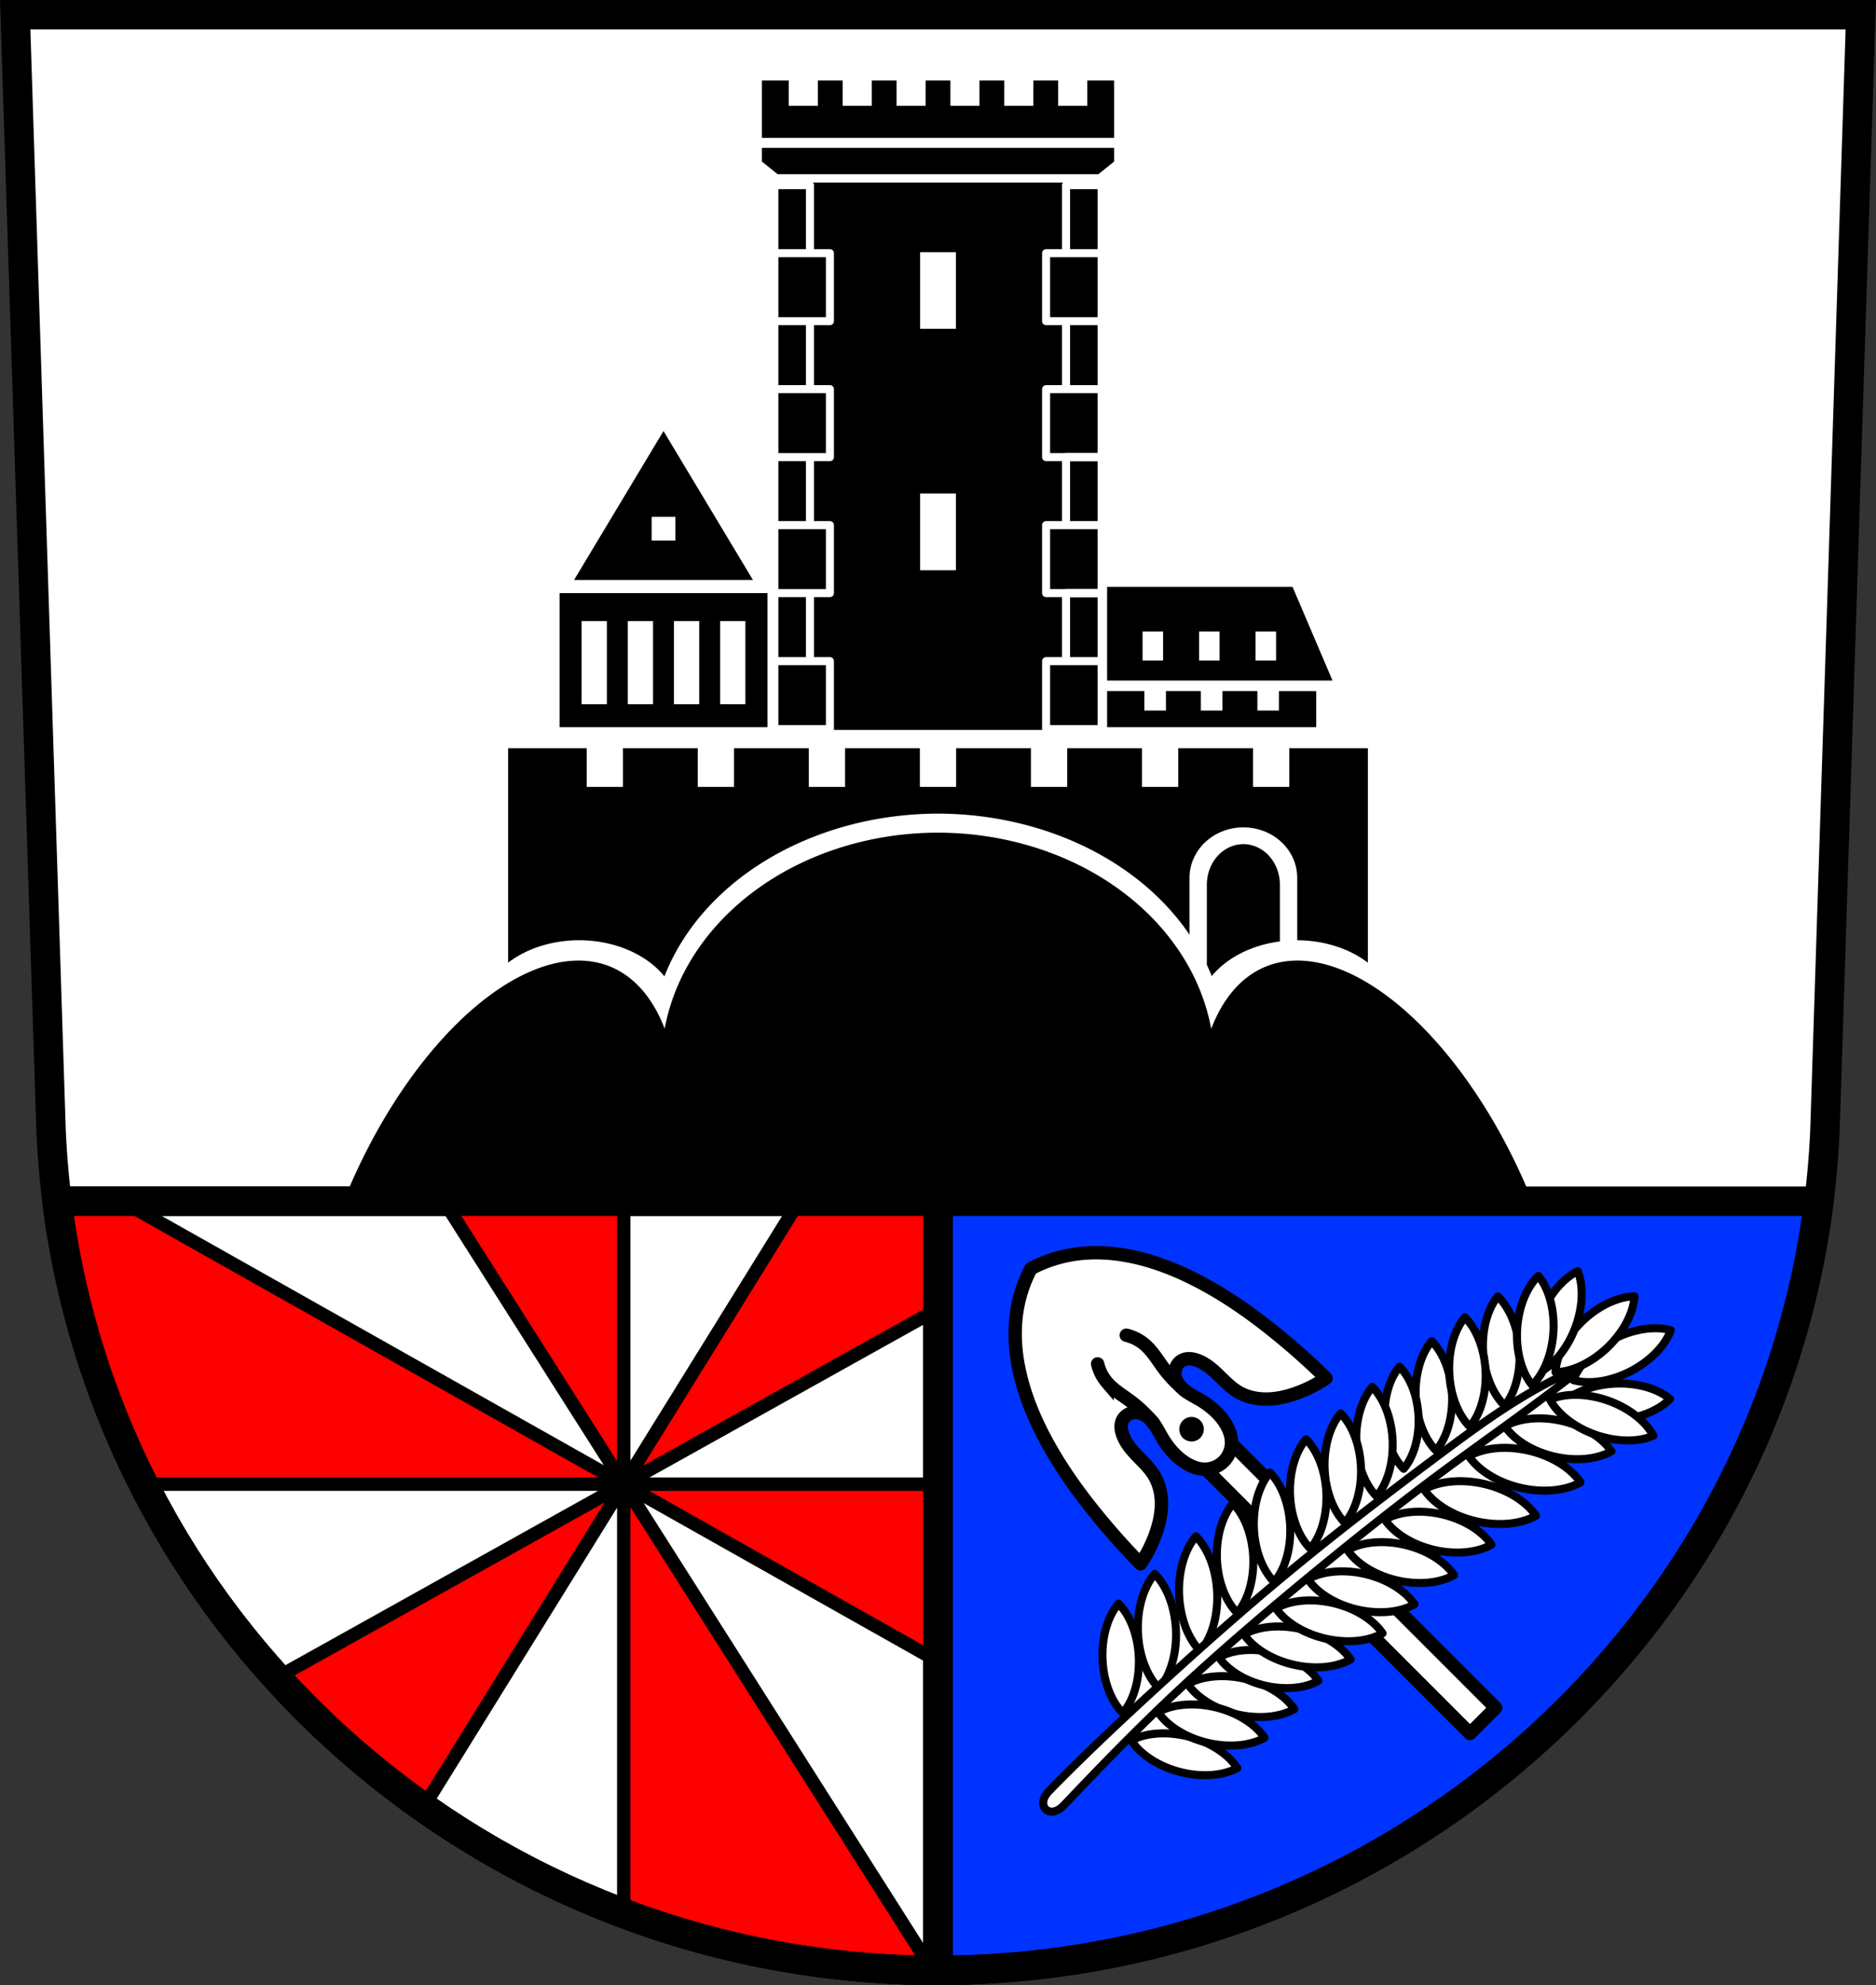 <svg xmlns="http://www.w3.org/2000/svg" width="748.09" height="791.22" viewBox="0 0 701.334 741.769"><rect x="0" y="0" width="701.334" height="741.769" fill="#333333" stroke="none"/><path style="fill:#fff;fill-rule:evenodd;stroke:none;stroke-width:11;stroke-opacity:1" d="M45.269 26.925 58.667 443.55c7.415 175.25 153.92 314.046 331.59 314.144 177.509-.215 324.069-139.062 331.589-314.144l13.398-416.625h-344.98z" transform="translate(-39.59 -21.425)"/><path style="opacity:1;fill:#000;fill-opacity:1;fill-rule:nonzero;stroke:none;stroke-width:1;stroke-linecap:round;stroke-linejoin:round;stroke-miterlimit:4;stroke-dasharray:none;stroke-dashoffset:0;stroke-opacity:1" d="M229.549 300.997v80.137a37.49 28.385 0 0 1 26.56-8.373 37.49 28.385 0 0 1 31.87 13.502 107.553 87.103 0 0 1 102.279-60.814 107.553 87.103 0 0 1 94.033 45.253v-21.298a20.13 18.817 0 0 1 20.129-18.817 20.13 18.817 0 0 1 20.129 18.817v23.363a37.49 28.385 0 0 1 26.416 8.377v-80.147H521.59v14.457H508.02v-14.457h-27.949v14.457h-13.568v-14.457h-27.948v14.457h-13.568v-14.457h-27.95v14.457H383.47v-14.457h-27.949v14.457h-13.566v-14.457h-27.95v14.457h-13.568v-14.457h-27.949v14.457h-13.566v-14.457h-29.373zm160.707 31.57a103.484 86.515 0 0 0-102.186 73.231 58.784 116.763 22.472 0 0-20.209-23.129 58.784 116.763 22.472 0 0-9.887-2.242 58.784 116.763 22.472 0 0-89.058 87.723 58.784 116.763 22.472 0 0 9.726 130.332 58.784 116.763 22.472 0 0 98.95-85.48 58.784 116.763 22.472 0 0 8.902-26.046v62.037h207.523v-62.015A116.763 58.784 67.528 0 0 502.92 513a116.763 58.784 67.528 0 0 98.947 85.48 116.763 58.784 67.528 0 0 9.73-130.331 116.763 58.784 67.528 0 0-89.06-87.723 116.763 58.784 67.528 0 0-9.887 2.242 116.763 58.784 67.528 0 0-20.254 23.198 103.484 86.515 0 0 0-102.14-73.3zm114.164 4.294a13.653 15.17 0 0 0-13.653 15.168v29.922a107.553 87.103 0 0 1 1.828 4.203 37.49 28.385 0 0 1 25.477-12.946v-21.18a13.653 15.17 0 0 0-13.652-15.167z" transform="translate(-39.59 -21.425)"/><path style="opacity:1;fill:#fff;fill-opacity:1;fill-rule:nonzero;stroke:#000;stroke-width:11;stroke-linecap:round;stroke-linejoin:round;stroke-miterlimit:4;stroke-dasharray:none;stroke-dashoffset:0;stroke-opacity:1" d="M21.316 448.852c20.331 162.426 160.816 287.324 329.35 287.418V448.852H21.316z"/><path style="opacity:1;fill:#03f;fill-opacity:1;fill-rule:nonzero;stroke:#000;stroke-width:11;stroke-linecap:round;stroke-linejoin:round;stroke-miterlimit:4;stroke-dasharray:none;stroke-dashoffset:0;stroke-opacity:1" d="M350.666 448.852V736.27C519.041 736.066 659.564 611.13 680 448.852H350.666z"/><path style="fill:red;fill-opacity:1;fill-rule:evenodd;stroke:#000;stroke-width:5;stroke-linecap:round;stroke-linejoin:round;stroke-miterlimit:4;stroke-dasharray:none;stroke-opacity:1" d="M21.326 448.852a323.826 323.826 0 0 0 1.988 13.521c.032.185.059.37.09.555.34 2.001.707 3.993 1.084 5.982.068.36.132.721.201 1.08.371 1.92.766 3.833 1.17 5.74.092.432.179.866.272 1.297.387 1.792.796 3.575 1.213 5.356.136.58.27 1.162.41 1.742.416 1.732.847 3.458 1.29 5.18.145.557.288 1.115.435 1.672a322.06 322.06 0 0 0 1.86 6.761c.515 1.794 1.044 3.581 1.589 5.362.133.436.269.87.404 1.306a322.31 322.31 0 0 0 1.732 5.428c.134.406.271.81.407 1.215a322.461 322.461 0 0 0 1.894 5.515l.278.772c.705 1.973 1.424 3.94 2.166 5.894a323.744 323.744 0 0 0 13.84 31.35h179.538l-187.6-105.728h-24.26zM233.188 554.58V448.852H166l67.188 105.728zm0 0 117.478-65.486v-40.242H298.75L233.187 554.58zm0 0 117.478 66.21v-66.21H233.188zm0 0v160.406c.421.159.844.314 1.267.471 1.665.617 3.334 1.227 5.012 1.818.62.219 1.243.43 1.865.645 1.679.58 3.36 1.154 5.05 1.709.594.194 1.19.38 1.784.572a332.53 332.53 0 0 0 5.27 1.656c.503.153 1.01.299 1.515.45 1.831.546 3.664 1.085 5.508 1.601.472.132.949.255 1.422.385 1.924.529 3.852 1.05 5.789 1.545l.512.127c2.208.56 4.421 1.104 6.646 1.62a333.948 333.948 0 0 0 36.3 6.343c2.172.257 4.353.484 6.536.699.325.032.648.07.973.102 1.918.183 3.842.339 5.77.49.616.048 1.23.105 1.849.15 1.847.135 3.703.242 5.558.346.68.038 1.356.085 2.036.119 1.805.09 3.617.155 5.43.217.75.025 1.498.057 2.25.078a340.4 340.4 0 0 0 5.146.092c.65.008 1.3.019 1.951.023L233.187 554.58zm0 0-129.733 72.318a331.944 331.944 0 0 0 3.883 4.2 332.326 332.326 0 0 0 4.908 5.115c.258.263.513.529.772.79.97.985 1.948 1.963 2.931 2.934.26.257.521.51.781.766a332.808 332.808 0 0 0 5.235 5.03c.41.385.82.772 1.232 1.156a332.9 332.9 0 0 0 2.899 2.672 333.314 333.314 0 0 0 6.304 5.58c.434.374.87.746 1.305 1.119a333.486 333.486 0 0 0 5.69 4.756l.72.59a333.7 333.7 0 0 0 3.211 2.576c.358.283.72.563 1.078.845a333.716 333.716 0 0 0 5.905 4.532c.273.205.545.412.82.617a333.815 333.815 0 0 0 7.158 5.191l74.9-120.787z"/><path style="fill:none;fill-rule:evenodd;stroke:#000;stroke-width:11;stroke-opacity:1" d="M45.269 26.925 58.667 443.55c7.415 175.25 153.92 314.046 331.59 314.144 177.509-.215 324.069-139.062 331.589-314.144l13.398-416.625h-344.98z" transform="translate(-39.59 -21.425)"/><path style="opacity:1;fill:none;fill-opacity:1;fill-rule:nonzero;stroke:#000;stroke-width:11;stroke-linecap:round;stroke-linejoin:round;stroke-miterlimit:4;stroke-dasharray:none;stroke-dashoffset:0;stroke-opacity:1" d="M60.906 470.277c20.33 162.427 160.815 287.325 329.35 287.418V470.277H60.905z" transform="translate(-39.59 -21.425)"/><g transform="translate(712.175 -21.425)"><path transform="translate(39.59 21.425)" d="m-303.236 527.51-9.606 9.607 110.627 110.63 9.606-9.606z" style="opacity:1;fill:#fff;fill-opacity:1;fill-rule:nonzero;stroke:#000;stroke-width:5;stroke-linecap:round;stroke-linejoin:round;stroke-miterlimit:4;stroke-dasharray:none;stroke-dashoffset:0;stroke-opacity:1"/><path d="M-326.737 495.448a50.783 50.783 0 0 0-4.924 13.872c-2.94 14.865.94 30.363 7.383 44.079 5.925 12.615 13.973 24.135 22.821 34.904a269.337 269.337 0 0 0 15.663 17.453 49.138 49.138 0 0 0 5.818-11.636c1.188-3.46 1.99-7.084 1.999-10.743.009-3.66-.804-7.363-2.67-10.511-2.268-3.829-5.922-6.615-8.726-10.07-1.313-1.617-2.45-3.402-3.133-5.37-.301-.868-.513-1.775-.542-2.694-.03-.92.131-1.853.543-2.675.598-1.197 1.72-2.103 2.99-2.522 1.272-.419 2.677-.366 3.945.06 1.926.649 3.487 2.104 4.692 3.74 1.204 1.635 2.106 3.47 3.137 5.22 2.246 3.81 5.187 7.294 8.952 9.612 2.158 1.329 4.626 2.268 7.16 2.238a10.126 10.126 0 0 0 6.937-2.91 10.123 10.123 0 0 0 2.909-6.936c.03-2.534-.91-5.001-2.238-7.16-2.318-3.765-5.802-6.706-9.612-8.951-1.75-1.032-3.584-1.933-5.22-3.138-1.636-1.205-3.09-2.766-3.739-4.692-.426-1.268-.478-2.675-.059-3.945.42-1.271 1.324-2.392 2.52-2.99.823-.412 1.758-.573 2.677-.545.92.03 1.825.243 2.693.545 1.968.683 3.753 1.82 5.37 3.132 3.455 2.805 6.24 6.458 10.069 8.727 3.148 1.866 6.852 2.679 10.511 2.67 3.66-.009 7.284-.812 10.745-2a49.124 49.124 0 0 0 11.634-5.816 269.457 269.457 0 0 0-17.452-15.664c-10.768-8.848-22.288-16.896-34.903-22.822-13.716-6.443-29.213-10.324-44.078-7.384a50.77 50.77 0 0 0-13.872 4.922z" style="fill:#fff;fill-rule:evenodd;stroke:#000;stroke-width:5;stroke-linecap:butt;stroke-linejoin:round;stroke-miterlimit:4;stroke-dasharray:none;stroke-opacity:1"/><circle transform="rotate(-44.999)" r="4.103" cy="204.197" cx="-581.371" style="opacity:1;fill:#000;fill-opacity:1;fill-rule:nonzero;stroke:#000;stroke-width:1;stroke-linecap:round;stroke-linejoin:round;stroke-miterlimit:4;stroke-dasharray:none;stroke-dashoffset:0;stroke-opacity:1"/><path d="M-280.878 553.335a49.46 49.46 0 0 0-8.884-8.487c-2.93-2.172-6.14-4.055-8.52-6.817a16.537 16.537 0 0 1-3.55-6.959M-268.853 541.31a49.46 49.46 0 0 1-8.487-8.884c-2.171-2.93-4.054-6.14-6.816-8.52a16.537 16.537 0 0 0-6.959-3.551" style="fill:#fff;fill-rule:evenodd;stroke:#000;stroke-width:5;stroke-linecap:round;stroke-linejoin:miter;stroke-miterlimit:4;stroke-dasharray:none;stroke-opacity:1"/></g><path style="fill:#fff;fill-rule:evenodd;stroke:none;stroke-width:1px;stroke-linecap:butt;stroke-linejoin:miter;stroke-opacity:1" d="M596.75 529.019 540.2 569.25l-67.558 61.865-13.664 15.56.76 19.357 3.036 4.555 14.802 6.831a174.699 174.699 0 0 0 15.181-10.627c14.462-11.312 27.03-24.813 40.231-37.574 10.653-10.298 22.025-19.824 33.779-28.845l48.96-37.574 23.532-13.284 3.795-6.452-.759-9.868c-2.557-4.17-6.695-7.343-11.386-8.73-3.791-1.12-7.827-1.094-11.766-.758a78.16 78.16 0 0 0-22.393 5.313z" transform="translate(-39.59 -21.425)"/><path d="M2307.1 465.841a15.451 24.73 51.782 0 0-20.271 7.318 15.451 24.73 51.782 0 0-11.885 18.003 15.451 24.73 51.782 0 0 20.288-7.331 15.451 24.73 51.782 0 0 11.867-17.99zM2311.023 496.27a15.451 24.73 53.18 0 0-20.444 6.82 15.451 24.73 53.18 0 0-12.32 17.708 15.451 24.73 53.18 0 0 20.46-6.834 15.451 24.73 53.18 0 0 12.304-17.695z" style="opacity:1;fill:#fff;fill-opacity:1;fill-rule:nonzero;stroke:#000;stroke-width:3;stroke-linecap:round;stroke-linejoin:round;stroke-miterlimit:4;stroke-dasharray:none;stroke-dashoffset:0;stroke-opacity:1" transform="rotate(51.424 1216.07 -1340.914)"/><path d="M2308.542 481.243a15.451 24.73 52.124 0 0-20.314 7.197 15.451 24.73 52.124 0 0-11.993 17.932 15.451 24.73 52.124 0 0 20.332-7.21 15.451 24.73 52.124 0 0 11.975-17.919zM2304.419 452.21a14.408 23.069 51.884 0 0-18.921 6.82 14.408 23.069 51.884 0 0-11.093 16.777 14.408 23.069 51.884 0 0 18.936-6.832 14.408 23.069 51.884 0 0 11.078-16.764z" style="opacity:1;fill:#fff;fill-opacity:1;fill-rule:nonzero;stroke:#000;stroke-width:3;stroke-linecap:round;stroke-linejoin:round;stroke-miterlimit:4;stroke-dasharray:none;stroke-dashoffset:0;stroke-opacity:1" transform="rotate(51.424 1216.07 -1340.914)"/><path d="M2305.694 437.835a15.451 24.73 51.782 0 0-20.27 7.318 15.451 24.73 51.782 0 0-11.885 18.003 15.451 24.73 51.782 0 0 20.288-7.332 15.451 24.73 51.782 0 0 11.867-17.989z" style="opacity:1;fill:#fff;fill-opacity:1;fill-rule:nonzero;stroke:#000;stroke-width:3;stroke-linecap:round;stroke-linejoin:round;stroke-miterlimit:4;stroke-dasharray:none;stroke-dashoffset:0;stroke-opacity:1" transform="rotate(51.424 1216.07 -1340.914)"/><path d="M2305.521 422.416a15.451 24.73 51.782 0 0-20.27 7.318 15.451 24.73 51.782 0 0-11.886 18.003 15.451 24.73 51.782 0 0 20.288-7.332 15.451 24.73 51.782 0 0 11.868-17.99zM2304.482 406.304a15.451 24.73 51.782 0 0-20.271 7.318 15.451 24.73 51.782 0 0-11.885 18.003 15.451 24.73 51.782 0 0 20.288-7.332 15.451 24.73 51.782 0 0 11.868-17.99zM2305.175 387.94a15.451 24.73 51.782 0 0-20.271 7.318 15.451 24.73 51.782 0 0-11.885 18.002 15.451 24.73 51.782 0 0 20.288-7.331 15.451 24.73 51.782 0 0 11.868-17.99zM2305.001 369.922a15.451 24.73 51.782 0 0-20.27 7.318 15.451 24.73 51.782 0 0-11.886 18.002 15.451 24.73 51.782 0 0 20.289-7.331 15.451 24.73 51.782 0 0 11.867-17.99zM2306.907 350.174a16.211 25.94 51.715 0 0-21.254 7.681 16.211 25.94 51.715 0 0-12.461 18.895 16.211 25.94 51.715 0 0 21.272-7.694 16.211 25.94 51.715 0 0 12.443-18.882z" style="opacity:1;fill:#fff;fill-opacity:1;fill-rule:nonzero;stroke:#000;stroke-width:3;stroke-linecap:round;stroke-linejoin:round;stroke-miterlimit:4;stroke-dasharray:none;stroke-dashoffset:0;stroke-opacity:1" transform="rotate(51.424 1216.07 -1340.914)"/><path d="M2307.54 329.384a16.182 25.894 51.718 0 0-21.216 7.667 16.182 25.894 51.718 0 0-12.44 18.861 16.182 25.894 51.718 0 0 21.235-7.68 16.182 25.894 51.718 0 0 12.421-18.848z" style="opacity:1;fill:#fff;fill-opacity:1;fill-rule:nonzero;stroke:#000;stroke-width:3;stroke-linecap:round;stroke-linejoin:round;stroke-miterlimit:4;stroke-dasharray:none;stroke-dashoffset:0;stroke-opacity:1" transform="rotate(51.424 1216.07 -1340.914)"/><path d="M2305.694 313.096a15.451 24.73 51.782 0 0-20.27 7.318 15.451 24.73 51.782 0 0-11.885 18.003 15.451 24.73 51.782 0 0 20.288-7.331 15.451 24.73 51.782 0 0 11.867-17.99z" style="opacity:1;fill:#fff;fill-opacity:1;fill-rule:nonzero;stroke:#000;stroke-width:3;stroke-linecap:round;stroke-linejoin:round;stroke-miterlimit:4;stroke-dasharray:none;stroke-dashoffset:0;stroke-opacity:1" transform="rotate(51.424 1216.07 -1340.914)"/><g style="fill:#fff;stroke:#000;stroke-opacity:1"><path style="opacity:1;fill:#fff;fill-opacity:1;fill-rule:nonzero;stroke:#000;stroke-width:3;stroke-linecap:round;stroke-linejoin:round;stroke-miterlimit:4;stroke-dasharray:none;stroke-dashoffset:0;stroke-opacity:1" d="M2047.576 433.971a15.451 24.73 51.782 0 0-20.271 7.318 15.451 24.73 51.782 0 0-11.885 18.003 15.451 24.73 51.782 0 0 20.288-7.331 15.451 24.73 51.782 0 0 11.868-17.99zM2051.499 464.4a15.451 24.73 53.18 0 0-20.443 6.82 15.451 24.73 53.18 0 0-12.321 17.708 15.451 24.73 53.18 0 0 20.46-6.834 15.451 24.73 53.18 0 0 12.304-17.695z" transform="scale(1 -1) rotate(-49.519 234.125 1583.754)"/><path style="opacity:1;fill:#fff;fill-opacity:1;fill-rule:nonzero;stroke:#000;stroke-width:3;stroke-linecap:round;stroke-linejoin:round;stroke-miterlimit:4;stroke-dasharray:none;stroke-dashoffset:0;stroke-opacity:1" d="M2049.018 449.373a15.451 24.73 52.124 0 0-20.314 7.197 15.451 24.73 52.124 0 0-11.993 17.931 15.451 24.73 52.124 0 0 20.332-7.21 15.451 24.73 52.124 0 0 11.975-17.918zM2044.895 420.34a14.408 23.069 51.884 0 0-18.92 6.82 14.408 23.069 51.884 0 0-11.094 16.777 14.408 23.069 51.884 0 0 18.937-6.832 14.408 23.069 51.884 0 0 11.077-16.764z" transform="scale(1 -1) rotate(-49.519 234.125 1583.754)"/><path style="opacity:1;fill:#fff;fill-opacity:1;fill-rule:nonzero;stroke:#000;stroke-width:3;stroke-linecap:round;stroke-linejoin:round;stroke-miterlimit:4;stroke-dasharray:none;stroke-dashoffset:0;stroke-opacity:1" d="M2046.17 405.965a15.451 24.73 51.782 0 0-20.27 7.318 15.451 24.73 51.782 0 0-11.885 18.003 15.451 24.73 51.782 0 0 20.288-7.332 15.451 24.73 51.782 0 0 11.867-17.99z" transform="scale(1 -1) rotate(-49.519 234.125 1583.754)"/><path style="opacity:1;fill:#fff;fill-opacity:1;fill-rule:nonzero;stroke:#000;stroke-width:3;stroke-linecap:round;stroke-linejoin:round;stroke-miterlimit:4;stroke-dasharray:none;stroke-dashoffset:0;stroke-opacity:1" d="M2045.997 390.546a15.451 24.73 51.782 0 0-20.27 7.318 15.451 24.73 51.782 0 0-11.886 18.003 15.451 24.73 51.782 0 0 20.289-7.332 15.451 24.73 51.782 0 0 11.867-17.99zM2044.958 374.434a15.451 24.73 51.782 0 0-20.271 7.318 15.451 24.73 51.782 0 0-11.885 18.002 15.451 24.73 51.782 0 0 20.288-7.33 15.451 24.73 51.782 0 0 11.868-17.99zM2045.65 356.07a15.451 24.73 51.782 0 0-20.27 7.317 15.451 24.73 51.782 0 0-11.885 18.003 15.451 24.73 51.782 0 0 20.288-7.331 15.451 24.73 51.782 0 0 11.868-17.99zM2045.477 338.052a15.451 24.73 51.782 0 0-20.27 7.318 15.451 24.73 51.782 0 0-11.885 18.002 15.451 24.73 51.782 0 0 20.288-7.331 15.451 24.73 51.782 0 0 11.868-17.99zM2047.383 318.304a16.211 25.94 51.715 0 0-21.254 7.681 16.211 25.94 51.715 0 0-12.46 18.895 16.211 25.94 51.715 0 0 21.271-7.695 16.211 25.94 51.715 0 0 12.443-18.881z" transform="scale(1 -1) rotate(-49.519 234.125 1583.754)"/><path style="opacity:1;fill:#fff;fill-opacity:1;fill-rule:nonzero;stroke:#000;stroke-width:3;stroke-linecap:round;stroke-linejoin:round;stroke-miterlimit:4;stroke-dasharray:none;stroke-dashoffset:0;stroke-opacity:1" d="M2048.016 297.514a16.182 25.894 51.718 0 0-21.216 7.667 16.182 25.894 51.718 0 0-12.439 18.861 16.182 25.894 51.718 0 0 21.234-7.68 16.182 25.894 51.718 0 0 12.421-18.848z" transform="scale(1 -1) rotate(-49.519 234.125 1583.754)"/><path style="opacity:1;fill:#fff;fill-opacity:1;fill-rule:nonzero;stroke:#000;stroke-width:3;stroke-linecap:round;stroke-linejoin:round;stroke-miterlimit:4;stroke-dasharray:none;stroke-dashoffset:0;stroke-opacity:1" d="M2046.17 281.226a15.451 24.73 51.782 0 0-20.27 7.318 15.451 24.73 51.782 0 0-11.885 18.003 15.451 24.73 51.782 0 0 20.288-7.332 15.451 24.73 51.782 0 0 11.867-17.989z" transform="scale(1 -1) rotate(-49.519 234.125 1583.754)"/></g><path d="M2273.697 555.453c-2.213-18.149-3.687-36.38-4.925-54.621-1.468-21.614-2.606-43.256-2.995-64.916-.43-24 .061-48.01.84-72.001.479-14.704 1.07-29.451 3.498-43.961a175.293 175.293 0 0 1 4.477-19.7 815.438 815.438 0 0 1-.448 22.386c-.463 13.736-1.275 27.457-1.79 41.19-.89 23.716-.896 47.459-.448 71.187.417 22.113 1.227 44.228 3.134 66.262 1.542 17.818 3.8 35.566 6.268 53.279.2 1.43.398 2.905.045 4.306-.177.7-.495 1.373-.977 1.911s-1.134.935-1.847 1.053c-.74.122-1.514-.063-2.157-.449-.643-.385-1.16-.96-1.537-1.609-.755-1.295-.957-2.829-1.138-4.317z" style="fill:#fff;fill-rule:evenodd;stroke:#000;stroke-width:3;stroke-linecap:round;stroke-linejoin:round;stroke-miterlimit:4;stroke-dasharray:none;stroke-opacity:1" transform="rotate(51.424 1216.07 -1340.914)"/><path d="M2284.172 267.545a15.451 24.73 11.462 0 0-10.72 18.696 15.451 24.73 11.462 0 0 2.586 21.417 15.451 24.73 11.462 0 0 10.725-18.718 15.451 24.73 11.462 0 0-2.591-21.395z" style="opacity:1;fill:#fff;fill-opacity:1;fill-rule:nonzero;stroke:#000;stroke-width:3;stroke-linecap:round;stroke-linejoin:round;stroke-miterlimit:4;stroke-dasharray:none;stroke-dashoffset:0;stroke-opacity:1" transform="rotate(51.424 1216.07 -1340.914)"/><path d="M2265.813 270.265a24.73 15.451 84.79 0 1 8.62 19.752 24.73 15.451 84.79 0 1-4.903 21.007 24.73 15.451 84.79 0 1-8.623-19.773 24.73 15.451 84.79 0 1 4.906-20.986z" style="opacity:1;fill:#fff;fill-opacity:1;fill-rule:nonzero;stroke:#000;stroke-width:3;stroke-linecap:round;stroke-linejoin:round;stroke-miterlimit:4;stroke-dasharray:none;stroke-dashoffset:0;stroke-opacity:1" transform="rotate(51.424 1216.07 -1340.914)"/><path d="M2245.233 280.978a24.73 15.451 59.878 0 0 4.39 21.1 24.73 15.451 59.878 0 0 16.15 14.301 24.73 15.451 59.878 0 0-4.402-21.118 24.73 15.451 59.878 0 0-16.138-14.283zM2304.05 283.79a15.451 24.73 35.548 0 1-6.366 20.59 15.451 24.73 35.548 0 1-17.43 12.71 15.451 24.73 35.548 0 1 6.379-20.607 15.451 24.73 35.548 0 1 17.417-12.693z" style="opacity:1;fill:#fff;fill-opacity:1;fill-rule:nonzero;stroke:#000;stroke-width:3;stroke-linecap:round;stroke-linejoin:round;stroke-miterlimit:4;stroke-dasharray:none;stroke-dashoffset:0;stroke-opacity:1" transform="rotate(51.424 1216.07 -1340.914)"/><path d="M2237.412 293.589a24.73 15.451 41.791 0 0 10.724 18.694 24.73 15.451 41.791 0 0 19.791 8.581 24.73 15.451 41.791 0 0-10.74-18.708 24.73 15.451 41.791 0 0-19.775-8.567zM2310.91 297.217a15.451 24.73 57.81 0 1-13.691 16.644 15.451 24.73 57.81 0 1-20.946 5.16 15.451 24.73 57.81 0 1 13.71-16.655 15.451 24.73 57.81 0 1 20.927-5.149z" style="opacity:1;fill:#fff;fill-opacity:1;fill-rule:nonzero;stroke:#000;stroke-width:3;stroke-linecap:round;stroke-linejoin:round;stroke-miterlimit:4;stroke-dasharray:none;stroke-dashoffset:0;stroke-opacity:1" transform="rotate(51.424 1216.07 -1340.914)"/><path style="opacity:1;fill:#000;fill-opacity:1;fill-rule:nonzero;stroke:none;stroke-width:1;stroke-linecap:round;stroke-linejoin:round;stroke-miterlimit:4;stroke-dasharray:none;stroke-dashoffset:0;stroke-opacity:1" d="M284.838 30.092v21.44h131.66v-21.44H406.46v9.445h-10.871v-9.445h-9.272v9.445h-10.87v-9.445h-9.272v9.445h-10.871v-9.445h-9.27v9.445h-10.87v-9.445h-9.272v9.445H315.02v-9.445h-9.272v9.445h-10.871v-9.445h-10.04zm0 25.178v5.115l5.902 4.72h119.858l5.9-4.72V55.27h-131.66zM291 68.219v204.535h119.336V68.219H291zm52.982 26.002h13.372v28.652h-13.372V94.221zm0 90.209h13.372v28.652h-13.372V184.43z"/><path style="opacity:1;fill:none;fill-opacity:1;fill-rule:nonzero;stroke:#fff;stroke-width:3;stroke-linecap:round;stroke-linejoin:round;stroke-miterlimit:4;stroke-dasharray:none;stroke-dashoffset:0;stroke-opacity:1" d="M326.927 166.838h22.922v25.405h-22.922zM319.466 141.433h22.922v25.405h-22.922zM326.927 116.028h22.922v25.405h-22.922zM319.466 90.622h22.922v25.405h-22.922zM326.927 217.649h22.922v25.405h-22.922zM319.466 192.244h22.922v25.405h-22.922zM326.927 268.459h22.922v25.405h-22.922zM319.466 243.054h22.922v25.405h-22.922z" transform="translate(-39.59 -21.425)"/><g style="stroke:#fff;stroke-opacity:1"><path style="opacity:1;fill:none;fill-opacity:1;fill-rule:nonzero;stroke:#fff;stroke-width:3;stroke-linecap:round;stroke-linejoin:round;stroke-miterlimit:4;stroke-dasharray:none;stroke-dashoffset:0;stroke-opacity:1" transform="matrix(-1 0 0 1 -2.754 -21.425)" d="M-416.751 166.838h22.922v25.405h-22.922zM-424.212 141.433h22.922v25.405h-22.922zM-416.751 116.028h22.922v25.405h-22.922zM-424.212 90.622h22.922v25.405h-22.922z"/><path style="opacity:1;fill:none;fill-opacity:1;fill-rule:nonzero;stroke:#fff;stroke-width:3;stroke-linecap:round;stroke-linejoin:round;stroke-miterlimit:4;stroke-dasharray:none;stroke-dashoffset:0;stroke-opacity:1" transform="matrix(-1 0 0 1 -2.754 29.385)" d="M-416.751 166.838h22.922v25.405h-22.922zM-424.212 141.433h22.922v25.405h-22.922z"/><path style="opacity:1;fill:none;fill-opacity:1;fill-rule:nonzero;stroke:#fff;stroke-width:3;stroke-linecap:round;stroke-linejoin:round;stroke-miterlimit:4;stroke-dasharray:none;stroke-dashoffset:0;stroke-opacity:1" d="M-416.751 166.838h22.922v25.405h-22.922zM-424.212 141.433h22.922v25.405h-22.922z" transform="matrix(-1 0 0 1 -2.754 80.196)"/></g><path style="opacity:1;fill:#000;fill-opacity:1;fill-rule:nonzero;stroke:none;stroke-width:1;stroke-linecap:round;stroke-linejoin:round;stroke-miterlimit:4;stroke-dasharray:none;stroke-dashoffset:0;stroke-opacity:1" d="m287.638 182.484-33.442 55.668h66.882l-33.44-55.668zm-4.428 32.062h8.854v8.852h-8.854v-8.852zm170.272 26.162v35.014h84.26L522.8 240.708h-69.318zm-204.7 2.344v50.106h77.71v-50.106h-77.71zm8.24 10.442h9.442v31.08h-9.441v-31.08zm17.262 0h9.444v31.08h-9.444v-31.08zm17.264 0h9.441v31.08h-9.441v-31.08zm17.262 0h9.441v31.08h-9.441v-31.08zm157.922 3.935h7.671v10.818h-7.671V257.43zm21.123 0h7.671v10.818h-7.671V257.43zm21.123 0h7.671v10.818h-7.671V257.43zm-55.496 22.227v13.502h78.162v-13.502h-13.926v7.279h-8.065v-7.28h-13.058v7.28h-8.067v-7.28H475.47v7.28h-8.065v-7.28h-13.923z" transform="translate(-39.59 -21.425)"/></svg>